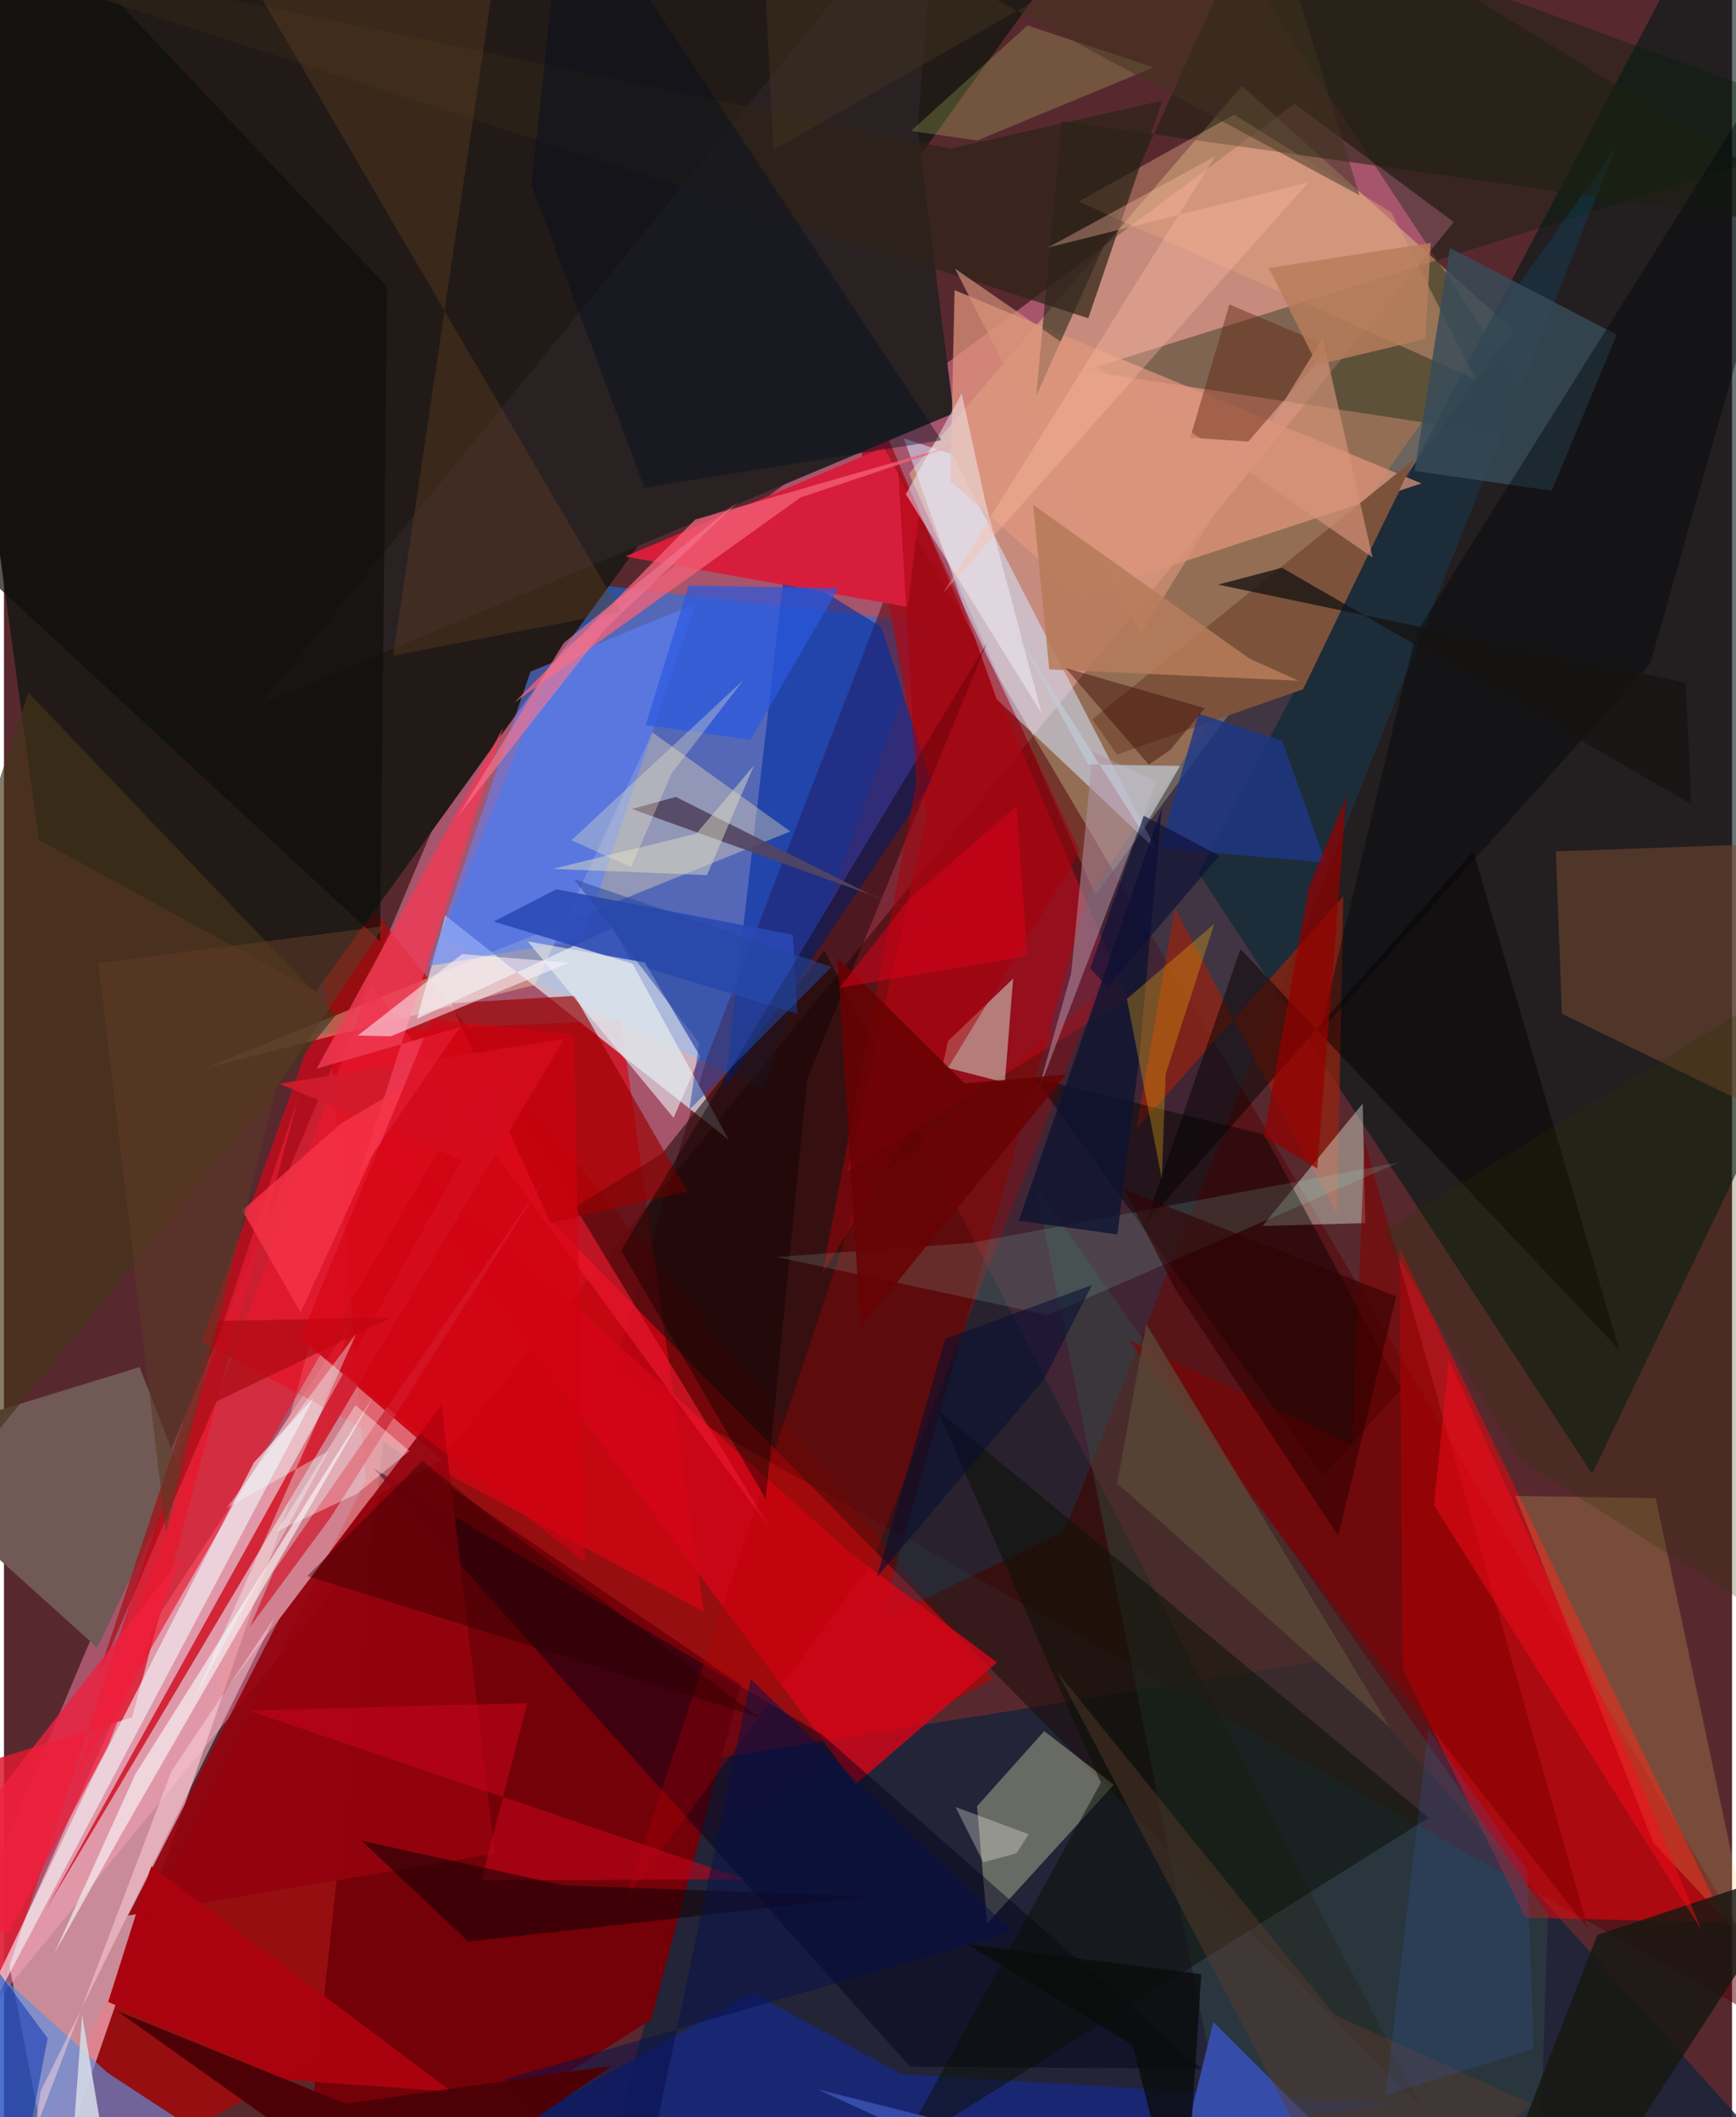 <svg xmlns="http://www.w3.org/2000/svg" width="228" height="278" viewBox="0 0 836 1024"><path fill="#57292f" d="M0 0h836v1024H0z"/><path fill="#e879a0" fill-opacity=".545" d="M624.33 50.18L231.825 342.963-62 1039.432 701.391 107.43z"/><path fill="#b40002" fill-opacity=".671" d="M149.362 403.74l25.728 312.292L-9.317 1086l487.435-273.932z"/><path fill="#067bff" fill-opacity=".51" d="M280.623 282.147L211.6 452.94l155.604 74.253 80.119-225.842z"/><path fill="#211a16" d="M-41.827-23.842l550.169 8.81L150.94 479.621 16.912 406.21z"/><path fill="#feeb9b" fill-opacity=".357" d="M730.31 159.768L598.913 41.538l-161.06 187.495 90.125 203.77z"/><path fill="#f7b3c3" fill-opacity=".71" d="M1.865 946.668L76.759 778.37l91.717-139.773-145.109 419.58z"/><path fill="#001715" fill-opacity=".592" d="M768.32 712.816L577.845 422.068 833.822-62 898 442.385z"/><path fill="#1a233a" fill-opacity=".855" d="M295.019 1035.945l48.469-185.422 296.967-47.725L894.589 1086z"/><path fill="#570106" fill-opacity=".522" d="M294.31 664.246L872.106 988.64 438.98 256.099 340.21 511.18z"/><path fill="#fb0008" fill-opacity=".506" d="M675.13 603.44l1.555 203.69 59.253 120.415 96.687 2.27z"/><path fill="#dc0314" fill-opacity=".667" d="M149.22 500.063l149.184-6.584L338.6 779.536 95.633 648.92z"/><path fill="#d2d9e6" fill-opacity=".788" d="M199.82 492.728l13.748-49.897 136.963 108.32-55.952-102.429z"/><path fill="#200e0c" fill-opacity=".588" d="M685.884 1019.352l-288.96-559.527-78.616 98.118-53.344 32.931z"/><path fill="#a40e1e" fill-opacity=".812" d="M446.62 394.226L403.36 154.95l140.345 328.244-135.472 82.86z"/><path fill="#740109" fill-opacity=".992" d="M313.063 976.737L142.133 1086l41.286-388.795 173.07 117.61z"/><path fill="#001f0a" fill-opacity=".361" d="M572.361-57.504L898 61.836 522.442 179.275l229.328 34.944z"/><path fill="#2a2123" d="M441.969 62.877L451.865-62 123.799 340.861l335.646-140.986z"/><path fill="#0c4f75" fill-opacity=".29" d="M423.796 783.965l89.26-43.46L780.22 70.443 524.502 432.995z"/><path fill="#002ea1" fill-opacity=".608" d="M448.631 378.222l-24.087-74.913-46.809-28.876-29.049 251.978z"/><path fill="#e798a1" fill-opacity=".643" d="M147.747 650.615l64.219 55.418-34.818 18.856-77.859 103.03z"/><path fill="#d6e3ff" fill-opacity=".549" d="M435.357 212.048l23.503 7.71 98.677 191.471-77.27-72.977z"/><path fill="#d71d3c" d="M300.53 269.153l125.155-52.786 17.082 31.836-5.465 45.381z"/><path fill="#dd1a2f" fill-opacity=".851" d="M-62 868.551l61.135 92.91L142.58 530.353 62.002 830.63z"/><path fill="#f5f8bf" fill-opacity=".333" d="M503.247 837.299l33.61 25.962-61.233 67.019-4.875-56.662z"/><path fill="#d30517" fill-opacity=".827" d="M411.941 863.033l-245.31-329.291 242.486 217.087 71.309 53.243z"/><path fill="#5c90e1" fill-opacity=".663" d="M177.549 1086l-217.2-46.303L-62 900.385l112.164 102.18z"/><path fill="#715955" d="M85.518 712.525l-19.902-51.313L-62 700.426l107.094 96.422z"/><path fill="#192776" fill-opacity=".937" d="M672.946 1017.713l-238.956-14.569-71.941-39.324L144.04 1086z"/><path fill="#e1967c" fill-opacity=".718" d="M459.89 140.344l225.873 93.479-165.288 54.312-62.599-55.317z"/><path fill="#ffe9b7" fill-opacity=".361" d="M380.427 402.137L98.2 516.28l158.734-39.922 56.747-122.104z"/><path fill="#97230f" fill-opacity=".706" d="M644.926 587.46l3.034-154.032-100.122 112.505 18.627-106.666z"/><path fill="#325047" fill-opacity=".4" d="M600.384 1080.187L499.239 574.206l247.683 351.725L741.733 1086z"/><path fill="#00021c" fill-opacity=".459" d="M395.87 839.071l183.564 161.52-141.051-1.033-259.461-289.276z"/><path fill="#e8fbe6" fill-opacity=".392" d="M657.327 533.76l1.25 57.801-50.202 1.415.092.446z"/><path fill="#1d2011" fill-opacity=".549" d="M613.05-60.979L898 113.281 511.76 58.65l-12.389 132.774z"/><path fill="#95030d" fill-opacity=".922" d="M211.656 679.516L133.053 783.35 60.04 926.495l177.353-29.933z"/><path fill="#e9192e" fill-opacity=".663" d="M371.305 740.216L234.26 514.539 33.445 862.616l143.933-386.81z"/><path fill="#b60001" fill-opacity=".302" d="M419.918 755.888l108.14-274.261-113.984 95.49-113.589 341.752z"/><path fill="#5c83fc" fill-opacity=".576" d="M279.978 454.384l-74.24 12.83 48.987-142.375 79.893-32.862z"/><path fill="#0b1005" fill-opacity=".518" d="M432.858 1040.264l256.375-161.079-237.631-197.18 79.048 180.197z"/><path fill="#754832" fill-opacity=".545" d="M882.433 407.082l-6.8 142.537L753.67 490.33l-2.919-78.56z"/><path fill="#9a0000" fill-opacity=".655" d="M216.262 485.233l59.85-3.593 54.5 94.68-66.24 15.105z"/><path fill="#f36179" fill-opacity=".765" d="M246.851 339.865l138.38-99.192 83.19-27.911-134.007 38.517z"/><path fill="#d6ead7" fill-opacity=".498" d="M484.2 523.588l4.017-50.28-31.513 30.25-2.699 12.273z"/><path fill="#ffcf68" fill-opacity=".204" d="M799.049 724.605l46.38 217.485-47.479-50.823-66.781-167.74z"/><path fill-opacity=".439" d="M638.141 713.787l37.802-41.974-66.202-123.007-111.351-27.529z"/><path fill="#e3a57f" fill-opacity=".427" d="M711.923 183.478l-40.745-80.688-76.066-47.326-75.22 42.015z"/><path fill="#7c523b" d="M526.558 347.934l11.925 17.005 90.006-31.587 53.836-111.22z"/><path fill="#384b59" fill-opacity=".816" d="M699.474 119.912l80.747 41.985-31.496 75.451-66.254-9.542z"/><path fill="#171711" fill-opacity=".831" d="M770.83 935.838l-48.514 124.435L752.831 1086l119.405-183.879z"/><path fill="#b291a5" fill-opacity=".537" d="M516.302 470.759l10.482-107.068 30.823 14.159-57.74 151.271z"/><path fill="#1e3788" fill-opacity=".796" d="M618.436 358.29l-40.536-13.1-18.677 65.008 80.243 7.067z"/><path fill="#0f0f0c" fill-opacity=".702" d="M-4.249-62L-62 229.11l243.98 226.1 3.349-316.51z"/><path fill="#364da9" fill-opacity=".988" d="M393.471 1010.505L558.667 1086l26.38-108.052L693.31 1086z"/><path fill="#2a49b4" fill-opacity=".886" d="M267.218 430.113l114.408 21.992 2.224 38.239-146.889-44.613z"/><path fill="#443517" fill-opacity=".651" d="M11.795 334.94l148.84 155.996-180.81 222.405-35.161-175.489z"/><path fill="#d11b2d" fill-opacity=".906" d="M20.22 923.688l250.715-421.174-137.714 21.674 88.15 36.968z"/><path fill="#ebf2f3" fill-opacity=".596" d="M310.018 465.54l26.765 45.351-12.838 29.757-70.61-85.357z"/><path fill="#aa020e" fill-opacity=".996" d="M136.908 1006.027l79.697 5.64L71.256 902.54l-20.844 65.732z"/><path fill="#060101" fill-opacity=".494" d="M598.19 459.03l-46.216 133.092 158.88-180.495L781.39 652.83z"/><path fill="#2e2318" fill-opacity=".714" d="M457.798 71.887L-62-35.79l586.56 189.725 35.818-105.281z"/><path fill="#0e0000" fill-opacity=".42" d="M368.535 725.035L388.61 521.81l86.953-210.836-177.03 293.812z"/><path fill="#704624" fill-opacity=".325" d="M298.353 295.885L188.26 317.11 244.776-62 113.792-19.414z"/><path fill="#840000" fill-opacity=".565" d="M766.364 933.02L543.915 647.901l108.325 51.03 6.012-147.054z"/><path fill="#f03a56" fill-opacity=".808" d="M172.19 567.189l48.443-70.394-69.348 20.07 90.221-164.98z"/><path fill="#00090c" fill-opacity=".435" d="M683.085 306.269L898-36.661l-101.52 357.49-159.85 178.157z"/><path fill="#f5f9fd" fill-opacity=".596" d="M149.947 675.956l-198.866 376.05L42.124 861.24 120.9 707.37z"/><path fill="#a70009" fill-opacity=".51" d="M441.242 379.263l-8.629-152.684 87.949 185.236-124.558 204.173z"/><path fill="#a0ffe9" fill-opacity=".133" d="M505.128 636.064l169.889-73.886-207.019 38.957-94.203 6.834z"/><path fill="#920000" fill-opacity=".718" d="M635.327 565.203l-25.931-15.58 22.05-120.816 18-43.503z"/><path fill="#2b59e0" fill-opacity=".69" d="M403.643 284.48l-42.5 73.367-50.692-7.144 20.769-67.47z"/><path fill="#0d1432" fill-opacity=".792" d="M490.951 590.407l47.726 6.681 10.368-83.81 11.06-122.39z"/><path fill="#e5ff7f" fill-opacity=".2" d="M470.79 67.958l85.37-35.368-61.017-20.267-56.332 51.01z"/><path fill="#fafcfc" fill-opacity=".612" d="M63.554 858.115l115.48-183.192L56.333 887.969 24.354 944.86z"/><path fill="#c5051b" fill-opacity=".573" d="M358.818 908.958L118.41 827.364l134.829-3.666-22.262 85.713z"/><path fill="#612710" fill-opacity=".455" d="M592.848 147.233l-18.94 64.433 28.063 1.909 39.5-45.687z"/><path fill="#d9957a" fill-opacity=".647" d="M662.051 269.61l-24.05-106.056-88.073 143.304-89.793-176.9z"/><path fill="#fff4ff" fill-opacity=".537" d="M273.339 465.664l-51.67-4.217-50.473 39.396 15.897.368z"/><path fill="#f1f4ff" fill-opacity=".463" d="M474.706 242.382l27.315 102.733-65.706-106.094 27.037-48.656z"/><path fill="#ffd5de" fill-opacity=".494" d="M81.102 856.567l-66.426 174.996 3.11-20.203 113.367-229.43z"/><path fill="#130004" fill-opacity=".553" d="M419.265 917.284l-194.66 21.78-51.639-48.813 97.841 21.646z"/><path fill="#000d22" fill-opacity=".404" d="M309.778 235.817l143.729-22.882L271.587-62 255.186 89.256z"/><path fill="#fcb90b" fill-opacity=".298" d="M561.993 519.503l23.553-72.709-42.296 36.333 16.862 87.002z"/><path fill="#ff0919" fill-opacity=".451" d="M698.96 657.526l93.49 206.804 28.869 69.398-129.49-205.643z"/><path fill="#a7090f" fill-opacity=".647" d="M187.312 637.276l-84.497 40.58-58.321 135.658 58.399-174.594z"/><path fill="#f0203e" fill-opacity=".788" d="M2.308 934.636l47.964-89.99 35.693-91.656-137.819 176.67z"/><path fill="#b67b5a" fill-opacity=".875" d="M497.906 244.174l7.768 79.601 120.599 5.458-23.813-10.725z"/><path fill="#524560" fill-opacity=".906" d="M325.024 385.444l93.676 47.01 50.726 18.45-165.576-59.62z"/><path fill="#06104a" fill-opacity=".514" d="M487.764 934.37l-126.47-122.21L303.497 1086l-61.16-80.285z"/><path fill="#680203" fill-opacity=".859" d="M414.407 641.91l99.412-122.228-49.112 4.323-61.45-60.964z"/><path fill="#4d0006" fill-opacity=".992" d="M191.26 1069.77L54.946 972.743l110.377 44.797 128.606-18.311z"/><path fill="#2b0000" fill-opacity=".416" d="M146.746 762.298l218.761 68.407-119.257-88.772-43.85-35.336z"/><path fill="#daddc3" fill-opacity=".494" d="M362.87 370.183l-22.748 53.067-74.608-3 69.48-17.103z"/><path fill="#ffbba4" fill-opacity=".357" d="M631.053 88.198l-126.117 31.575 81.076-44.202L454.25 286.965z"/><path fill="#5a3c2b" fill-opacity=".443" d="M655.176 1086L509.588 808.74l134.127 165.856 95.57 43.136z"/><path fill="#5b4a38" fill-opacity=".765" d="M554.808 731.702l115.537 103.67-117.75-194.945-14.047 77.14z"/><path fill="#3368dc" fill-opacity=".157" d="M740.09 990.853l-71.657 22.451L689.03 836.42l47.884 68.224z"/><path fill="#f47591" fill-opacity=".639" d="M355.202 242.61l-84.4 68.356-51.502 84.276 71.2-90.647z"/><path fill="#c1cad6" fill-opacity=".706" d="M524.502 369.732l44.532.718-18.57 31.63-61.917-97.865z"/><path fill="#f73448" fill-opacity=".792" d="M115.292 585.429l47.878-42.112 30.386-17.95-50.027 109.366z"/><path fill="#d02d40" fill-opacity=".894" d="M119.056 786.775l38.676-52.398 104.996-165.794L130.58 759.975z"/><path fill="#161311" fill-opacity=".765" d="M587.39 282.754l226.195 47.433 2.687 58.748-198.037-114.34z"/><path fill="#2549a1" fill-opacity=".529" d="M400.351 467.666l-68.775 69.057 4.724-32.342-60.451-79.122z"/><path fill="#d50011" fill-opacity=".565" d="M281.057 755.721l-5.304-255.381-68.88-7.392L143.228 647.8z"/><path fill="#da0018" fill-opacity=".518" d="M404.235 477.736l90.82-15.385-5.229-72.353-51.966 44.919z"/><path fill="#310000" fill-opacity=".584" d="M566.396 623.068l79.115 119.761 28.035-115.777-131.688-51.783z"/><path fill="#0b0c0b" fill-opacity=".792" d="M579.249 954.851L570.731 1086l-24.793-96.966-79.879-48.633z"/><path fill="#fff" fill-opacity=".357" d="M170.57 722.618l25.578-20.805-26.113-22.184-37.908 60.972z"/><path fill="#d4dae7" fill-opacity=".882" d="M37.81 974.626L29.737 1086l343.99-35.97-323.663-2.499z"/><path fill="#f5f1c7" fill-opacity=".318" d="M323.024 373.988l-19.65 45.413-28.836-13 83.247-77.521z"/><path fill="#b87d5a" fill-opacity=".831" d="M611.852 129.652l78.363-12.163-2.62 46.454-52.237 12.493z"/><path fill="#3b0b02" fill-opacity=".443" d="M580.897 342.536l-16.646 20.142-10.392 7.164-40.247-46.724z"/><path fill="#042bae" fill-opacity=".494" d="M20.677 1086L-62 873.411l83.139 112.436-13.887 72.247z"/><path fill="#070d32" fill-opacity=".565" d="M422.246 762.935l33.14-115.366 70.995-26.067-23.346 45.763z"/><path fill="#42341e" fill-opacity=".498" d="M365.537-62l6.677 134.598L607.796-62l48.003 156.468z"/><path fill="#253200" fill-opacity=".243" d="M898 810.334l-48.739-326.386-182.33 111.654L732.97 705.89z"/><path fill="#eff" fill-opacity=".373" d="M157.038 701.754l-49.223 27.551 62.514-84.168-79.077 178.09z"/><path fill="#0d0f36" fill-opacity=".639" d="M551.408 394.552l36.57 19.335-54.184 63.462-8.31-9.012z"/><path fill="#5c3b26" fill-opacity=".604" d="M78.362 741.084l-32.7-275.283 138.24-17.878-52.48 78.638z"/><path fill="#fbfbf0" fill-opacity=".298" d="M489.793 896.39l5.967-9.221-35.43-13.187 13.46 26.748z"/></svg>
